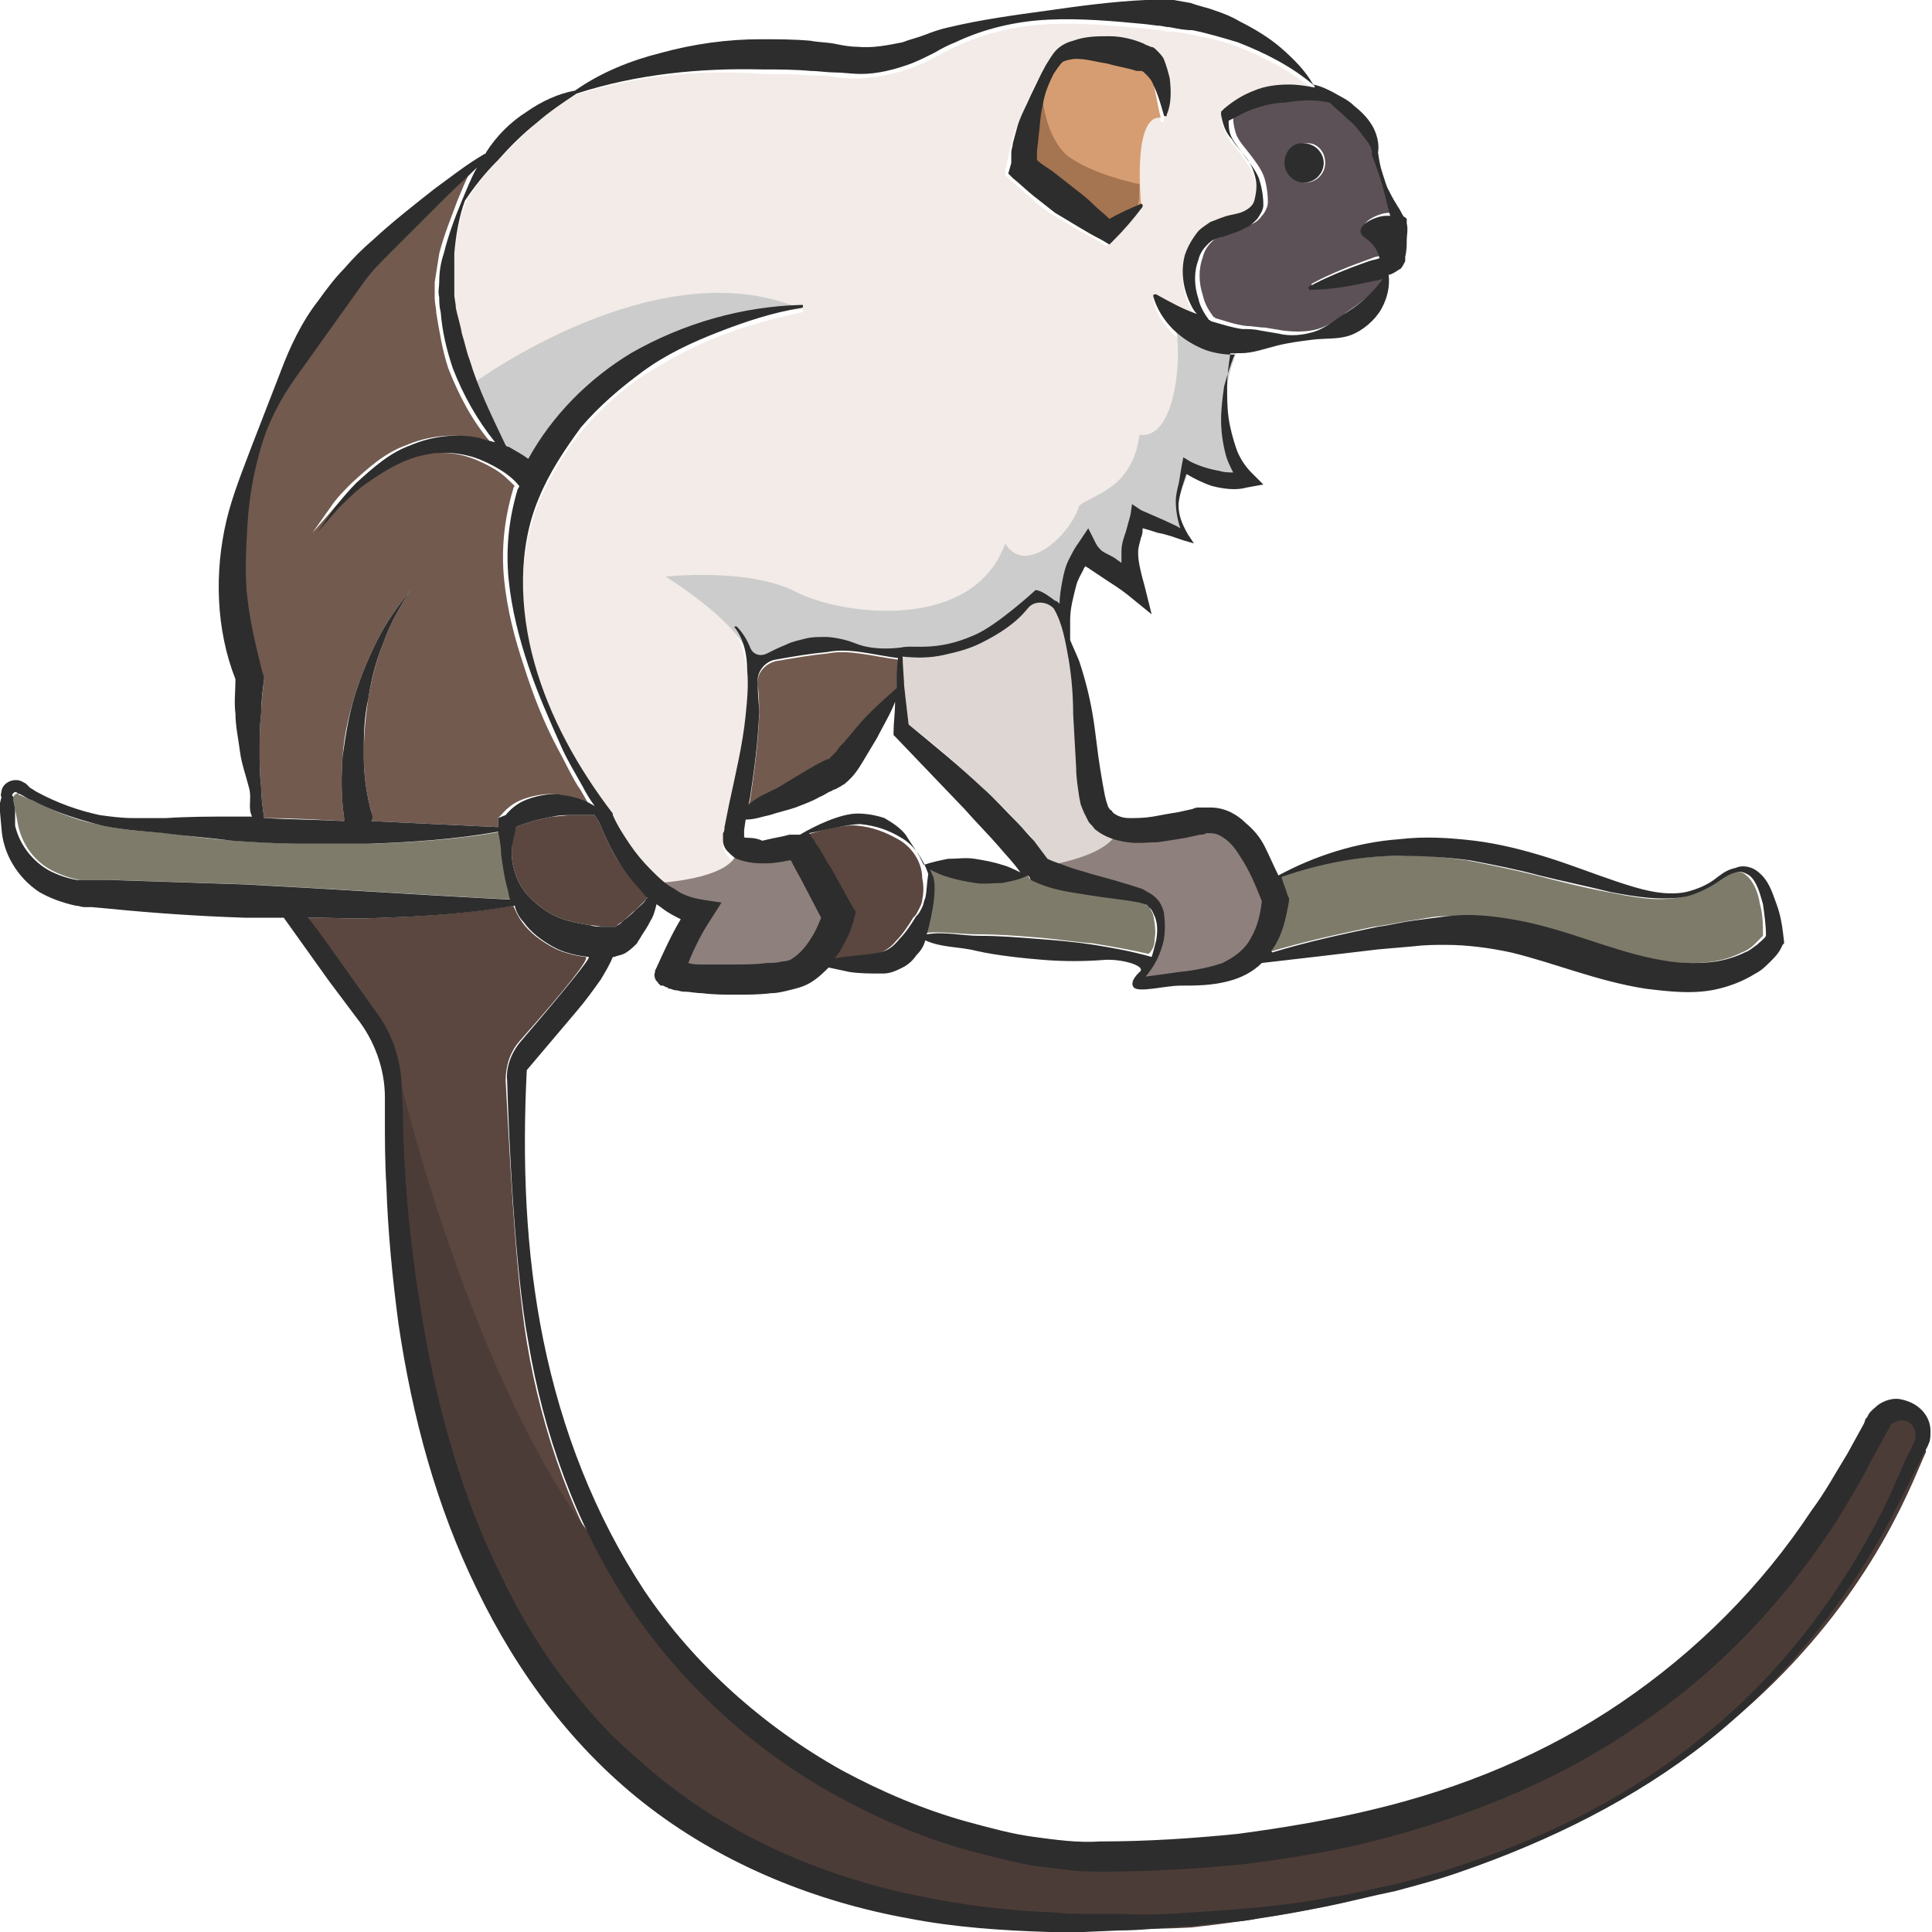 <?xml version="1.0" encoding="utf-8"?>
<!-- Generator: Adobe Illustrator 23.0.0, SVG Export Plug-In . SVG Version: 6.00 Build 0)  -->
<svg version="1.1" id="Layer_1" xmlns="http://www.w3.org/2000/svg" xmlns:xlink="http://www.w3.org/1999/xlink" x="0px" y="0px"
	 viewBox="0 0 128 128" style="enable-background:new 0 0 128 128;" xml:space="preserve">
<style type="text/css">
	.st0{fill:#5B5157;}
	.st1{fill:#F2EBE7;}
	.st2{fill:#7F7B6B;}
	.st3{fill:#725A4F;}
	.st4{fill:#5B4740;}
	.st5{fill:#DDD6D3;}
	.st6{fill:#D69D72;}
	.st7{fill:#2D2D2D;}
	.st8{fill:#A57450;}
	.st9{fill:#CCCCCC;}
	.st10{fill:#4C3C37;}
	.st11{fill:#8E807C;}
</style>
<g>
	<path class="st0" d="M85.4,6.6c-0.7,0-1.3,0.2-2,0.4c-0.6,0.2-1.1,0.5-1.7,0.8c0,0.4,0.1,0.8,0.2,1.1c0.2,0.5,0.6,0.9,0.9,1.3
		c0.3,0.4,0.7,0.9,0.9,1.4c0.2,0.5,0.3,1.2,0.3,1.8l0,0c0,0.3-0.2,0.7-0.4,0.9c-0.2,0.3-0.5,0.5-0.8,0.6c-0.5,0.3-1.1,0.4-1.5,0.6
		c-0.2,0.1-0.4,0.2-0.6,0.2c-0.1,0.1-0.3,0.2-0.4,0.3c-0.3,0.3-0.5,0.6-0.6,1c-0.3,0.8-0.3,1.7,0,2.6c0.1,0.5,0.4,1,0.7,1.4
		c0.1,0,0.1,0.1,0.2,0.1c0.7,0.2,1.2,0.4,2,0.5c0.4,0,0.8,0.1,1.2,0.1l1.2,0.2c0.8,0.1,1.6,0.1,2.3-0.1c0.7-0.2,1.4-0.7,1.9-1.1
		c1-0.7,1.9-1.3,2.7-2.4c-0.2,0-0.3,0.1-0.5,0.1C89.9,18.8,88.4,19,87,19c0,0-0.1,0-0.1-0.1c0,0,0,0,0-0.1c1.3-0.7,2.6-1.2,4-1.7
		c0.2-0.1,0.4-0.1,0.7-0.2c-0.1-0.3-0.1-0.8-0.9-1.3c-1.1-0.7,0.6-1.5,1.3-1.5c0.1,0,0.2,0,0.3,0c0-0.1-0.1-0.3-0.1-0.4l-0.3-1.2
		c-0.2-0.8-0.5-1.6-0.8-2.4l0-0.1c-0.1-0.4-0.4-0.8-0.6-1.2c-0.3-0.4-0.6-0.7-1-1.1c-0.4-0.4-0.8-0.7-1.2-1.1
		C87.2,6.6,86.3,6.6,85.4,6.6z M87.8,10.8c0,0.7-0.6,1.3-1.3,1.3c-0.7,0-1.3-0.6-1.3-1.3c0-0.7,0.6-1.3,1.3-1.3
		C87.2,9.4,87.8,10,87.8,10.8z"/>
	<path class="st1" d="M30.1,17.1c0,0.6,0,1.2,0,1.8c0,0.3,0,0.6,0,0.9c0,0.3,0.1,0.6,0.1,0.9c0.1,0.6,0.2,1.2,0.4,1.7
		c0.1,0.6,0.3,1.2,0.5,1.7c0.6,1.9,1.5,3.8,2.4,5.7c0.1,0,0.1,0,0.2,0.1c0.4,0.2,0.9,0.5,1.3,0.8c1.5-2.9,4-5.4,6.8-7
		c3.4-2,7.4-3.1,11.3-3.2c0.1,0,0.1,0,0.1,0.1c0,0,0,0.1-0.1,0.1l0,0c-1.9,0.4-3.7,0.9-5.5,1.6c-1.8,0.7-3.4,1.6-5,2.6
		c-1.5,1-2.9,2.3-4.1,3.7c-1.1,1.4-2.1,3-2.8,4.7c-1.4,3.4-1.3,7.3-0.3,10.9c1,3.6,2.9,7.1,5.2,10l0,0l0,0.1
		c0.3,0.6,0.7,1.3,1.1,1.9c0.4,0.6,0.9,1.2,1.4,1.7c0.5,0.5,1.1,0.9,1.6,1.3c0.6,0.3,1.2,0.6,1.8,0.7l1.3,0.2l-0.7,1.1
		c-0.6,0.9-1,1.9-1.5,2.9c0.3,0,0.6,0,0.9,0.1c0.7,0,1.5,0.1,2.2,0c0.7,0,1.4,0,2.1-0.1c0.3,0,0.7-0.1,1-0.1
		c0.3-0.1,0.6-0.1,0.7-0.2c0.8-0.5,1.5-1.6,1.9-2.7l-1.2-2.3c-0.2-0.4-0.5-0.9-0.7-1.3l-0.1-0.2l-0.1,0c-0.5,0.1-1.1,0.2-1.6,0.2
		c-0.6,0-1.2,0.1-1.9-0.3c-0.2-0.1-0.4-0.2-0.6-0.5c-0.2-0.2-0.3-0.5-0.3-0.7c0-0.1,0-0.2,0-0.3l0-0.2c0-0.1,0-0.3,0.1-0.4
		c0.1-0.5,0.2-1,0.3-1.5c0.5-2,0.9-3.9,1.1-5.9c0.1-1,0.2-2,0.1-3c-0.1-1-0.3-2-0.8-2.8c0,0,0-0.1,0-0.1c0,0,0.1,0,0.1,0
		c0.4,0.4,0.7,0.9,0.9,1.4c0.2,0.4,0.7,0.6,1.1,0.4c0.4-0.3,0.9-0.5,1.3-0.6c0.4-0.2,0.8-0.3,1.3-0.4c0.4-0.1,0.9-0.1,1.3-0.1
		c0.5,0,0.9,0.1,1.3,0.2c0.4,0.1,0.9,0.3,1.2,0.4c0.8,0.2,1.7,0.2,2.5,0.1c0.8-0.1,2.3,0.3,4.8-0.8c1.4-0.6,4.1-3,4.1-3
		c0,0,0,0,0.1,0c0.5,0.1,0.9,0.4,1.2,0.7c0.1,0.1,0.2,0.2,0.3,0.2c0-0.5,0.1-1.1,0.2-1.6c0.1-0.4,0.2-0.8,0.4-1.3
		c0.2-0.4,0.4-0.8,0.7-1.2l0.6-0.9l0.5,1.1c0.1,0.2,0.2,0.3,0.4,0.5c0.2,0.2,0.6,0.3,0.9,0.5c0.1,0.1,0.3,0.2,0.4,0.3
		c0-0.3-0.1-0.5,0-0.8c0-0.5,0.2-0.9,0.3-1.3c0.1-0.3,0.2-0.7,0.3-1.1l0.1-0.7l0.6,0.3l1.6,0.7c0.3,0.2,0.7,0.3,1,0.5
		c-0.2-0.6-0.3-1.2-0.3-1.8c0-0.4,0.1-0.8,0.2-1.2l0.2-1.2l0.1-0.5l0.5,0.3c0.6,0.3,1.2,0.5,1.9,0.6c0.3,0,0.6,0.1,0.9,0.1
		c-0.2-0.4-0.4-0.8-0.5-1.2c-0.2-0.7-0.3-1.5-0.3-2.3c0-0.8,0.1-1.5,0.2-2.2c0.2-0.7,0.4-1.4,0.7-2.1c0,0,0,0,0,0
		c-0.6,0-1.3-0.1-1.9-0.3c-0.8-0.3-1.6-0.8-2.2-1.4c-0.6-0.6-1.1-1.3-1.3-2.2c0-0.1,0-0.1,0.1-0.1c0,0,0.1,0,0.1,0l0,0
		c1,0.5,1.8,0.9,2.7,1.3c-0.1-0.2-0.3-0.4-0.4-0.6c-0.5-1-0.7-2.2-0.4-3.3c0.2-0.6,0.4-1.1,0.9-1.6c0.2-0.2,0.5-0.4,0.8-0.6
		c0.3-0.1,0.6-0.2,0.8-0.3c0.5-0.1,1-0.2,1.4-0.4c0.4-0.2,0.6-0.3,0.7-0.7l0,0c0.1-0.5,0.2-0.9,0.1-1.4c-0.1-0.5-0.3-1-0.6-1.4
		c-0.3-0.4-0.6-0.9-1-1.3c-0.3-0.5-0.6-1-0.7-1.6l0-0.2l0.2-0.2c0.6-0.5,1.2-1,2-1.2c0.7-0.3,1.5-0.4,2.3-0.4c0.6,0,1.1,0.1,1.7,0.2
		c0,0,0,0,0,0c0,0,0,0,0-0.1c-1.6-1.3-3.3-2.2-5.1-2.9c-1-0.4-2-0.6-3-0.8c-0.5-0.1-1-0.2-1.5-0.2c-0.3,0-0.5-0.1-0.8-0.1l-0.8-0.1
		c-2.1-0.2-4.3-0.4-6.4-0.3c-2.1,0.1-4.3,0.6-6.2,1.5c-0.5,0.2-0.9,0.5-1.4,0.7c-0.5,0.3-1,0.5-1.5,0.7c-1.1,0.4-2.2,0.6-3.4,0.7
		c-0.6,0-1.2,0-1.7-0.1c-0.5-0.1-1.1-0.1-1.6-0.1c-1.1-0.1-2.1-0.1-3.2-0.1C46.3,4.6,42.2,5,38.1,6.3c-0.9,0.6-1.8,1.2-2.6,1.9
		c-0.9,0.8-1.7,1.6-2.6,2.5c-0.8,0.9-1.6,1.8-2.1,2.9C30.4,14.6,30.2,15.9,30.1,17.1z M66.8,10.5c0-0.2,0.1-0.4,0.1-0.6
		c0.1-0.4,0.2-0.8,0.3-1.1c0.3-0.7,0.6-1.4,0.9-2.1c0.3-0.7,0.6-1.4,1-2c0.2-0.3,0.4-0.7,0.7-1c0.4-0.3,0.7-0.5,1.1-0.6
		c0.8-0.3,1.6-0.4,2.4-0.3c0.8,0,1.6,0.3,2.3,0.5c0.1,0,0.2,0.1,0.4,0.2c0.1,0.1,0.2,0.2,0.4,0.2c0.2,0.2,0.4,0.4,0.5,0.6
		c0.3,0.4,0.4,0.9,0.4,1.3c0.1,0.8,0,1.6-0.2,2.4c0,0.1-0.1,0.1-0.1,0.1c0,0-0.1,0-0.1-0.1l0,0c-0.2-0.7-0.4-1.4-0.7-2
		C76,5.4,75.9,5.2,75.7,5c-0.1-0.1-0.2-0.2-0.3-0.2c0,0-0.1,0-0.1,0l-0.2,0c-0.7-0.2-1.4-0.3-2-0.5c-0.7-0.2-1.4-0.3-2-0.3
		c-0.3,0-0.7,0.1-0.9,0.2c-0.2,0.2-0.5,0.5-0.6,0.8c-0.3,0.6-0.6,1.3-0.7,2c-0.1,0.7-0.2,1.4-0.3,2.2c0,0.4-0.1,0.7-0.1,1
		c0,0.2,0,0.3,0,0.5c0.4,0.3,0.7,0.5,1.1,0.8c0.5,0.3,0.9,0.7,1.4,1.1c0.5,0.4,0.9,0.7,1.3,1.1c0.3,0.3,0.7,0.6,1,0.9
		c0.7-0.4,1.4-0.7,2.1-1c0.1,0,0.1,0,0.1,0.1c0,0,0,0.1,0,0.1c-0.6,0.8-1.2,1.5-1.9,2.2l-0.3,0.3l-0.5-0.3c-0.5-0.3-1.1-0.6-1.6-0.9
		c-0.5-0.3-1-0.6-1.5-0.9c-0.5-0.3-1-0.7-1.4-1.1c-0.5-0.4-0.9-0.8-1.4-1.2l-0.3-0.3l0-0.3C66.7,10.9,66.7,10.7,66.8,10.5z"/>
	<path class="st2" d="M0.9,53.1L1,53.6l0.2,1.1c0.3,1.3,1.1,2.4,2.3,3c0.6,0.3,1.2,0.5,1.8,0.6c0.2,0,0.3,0,0.5,0l0.6,0l1.1,0
		c3,0.1,6,0.2,9,0.3c5.8,0.3,11.6,0.7,17.5,1c-0.1-0.3-0.2-0.6-0.2-0.8c-0.2-0.8-0.3-1.5-0.4-2.2c-0.1-0.5-0.2-1-0.2-1.5
		c-2.8,0.5-5.7,0.7-8.6,0.8c-1.5,0-3,0-4.5,0c-1.5,0-3-0.1-4.5-0.2c-1.5-0.1-3-0.3-4.5-0.5L8.7,55c-0.8-0.1-1.5-0.2-2.3-0.4
		c-1.5-0.3-2.9-0.9-4.3-1.6C2,53,1.8,52.9,1.6,52.8l-0.2-0.1c-0.1,0-0.2-0.1-0.2-0.1c-0.1-0.1-0.3,0.1-0.3,0.2c0,0,0,0,0,0.1
		L0.9,53.1z"/>
	<path class="st3" d="M17.5,44.8l0,0.2c-0.1,0.8-0.2,1.6-0.2,2.3c-0.1,0.8-0.1,1.6-0.1,2.4c0,0.8,0,1.6,0.1,2.4
		c0,0.7,0.1,1.4,0.2,2.1c1.8,0,3.5,0.1,5.3,0.2c0,0,0,0,0-0.1c0,0,0-0.1,0-0.1c-0.2-1.5-0.2-2.8-0.1-4.1c0.1-1.4,0.4-2.7,0.8-4
		c0.4-1.3,0.9-2.5,1.5-3.7c0.6-1.2,1.4-2.3,2.2-3.3c-0.7,1.1-1.4,2.3-1.8,3.5c-0.5,1.2-0.8,2.5-1,3.7c-0.2,1.3-0.3,2.5-0.3,3.8
		c0,1.3,0.2,2.6,0.5,3.7l0,0c0.1,0.2,0,0.4,0,0.6l8.4,0.4c0-0.2,0-0.3,0-0.5l0-0.1l0.2-0.2c0.5-0.6,1-0.9,1.6-1.1
		c0.6-0.2,1.2-0.3,1.8-0.3c0.6,0,1.2,0.2,1.7,0.4c0.3,0.1,0.5,0.2,0.8,0.4c-0.3-0.4-0.5-0.9-0.8-1.3c-0.5-0.8-0.9-1.7-1.4-2.6
		c-0.9-1.7-1.6-3.5-2.2-5.4c-0.6-1.8-1.1-3.7-1.3-5.7c-0.1-1-0.1-2,0-3c0.1-1,0.3-2,0.6-3c0-0.1,0.1-0.2,0.1-0.2
		c-0.4-0.4-0.8-0.8-1.3-1.1c-0.5-0.3-1.1-0.6-1.7-0.8c-1.2-0.4-2.6-0.4-3.9,0c-1.3,0.3-2.5,1.1-3.6,2c-0.5,0.5-1.1,0.9-1.5,1.4
		l-1.4,1.6l1.2-1.7c0.4-0.6,0.9-1.1,1.4-1.6c1.1-1,2.2-2,3.6-2.5c1.4-0.6,3-0.8,4.5-0.5c0.4,0.1,0.8,0.2,1.1,0.3
		c-1.2-1.4-2.1-3.1-2.8-4.9c-0.4-1.2-0.6-2.5-0.8-3.7c0-0.3-0.1-0.6-0.1-1c0-0.3,0-0.7,0-1c0.1-0.6,0.2-1.3,0.3-1.9
		c0.3-1.2,0.8-2.4,1.2-3.5c0.3-0.7,0.6-1.5,1-2.2c-0.7,0.7-1.4,1.3-2.1,2c-1.3,1.2-2.5,2.4-3.7,3.7c-0.6,0.6-1.2,1.2-1.7,1.9
		c-0.5,0.7-1,1.4-1.5,2.1c-0.9,1.4-2,2.8-3,4.2c-1,1.4-1.8,3-2.3,4.6c-0.5,1.6-0.8,3.4-0.9,5.1c-0.1,1.7-0.2,3.4,0,5
		c0.2,1.6,0.6,3.3,1.1,4.8L17.5,44.8z"/>
	<path class="st2" d="M76.5,62.2c0.1-0.5,0-1.1-0.1-1.6c-0.1-0.2-0.2-0.5-0.4-0.6c-0.1-0.1-0.3-0.2-0.6-0.3
		c-1.1-0.2-2.3-0.3-3.4-0.5c-1.2-0.2-2.3-0.3-3.6-0.9l-0.2-0.1L68.1,58c0,0-0.1-0.1-0.1-0.1c-0.6,0.3-1.1,0.4-1.7,0.5
		c-0.6,0.1-1.2,0.1-1.8,0c-0.6-0.1-1.2-0.2-1.8-0.4c-0.4-0.1-0.8-0.3-1.2-0.5c0.1,0.1,0.1,0.2,0.2,0.4c0.4,1-0.2,3.6-0.4,3.9
		c1.2-0.1,2.3,0.1,3.5,0.1c1.3,0,2.6,0.1,3.8,0.2c1.3,0.1,2.5,0.3,3.8,0.4c1.2,0.2,2.4,0.4,3.7,0.7C76.4,62.9,76.5,62.6,76.5,62.2z"
		/>
	<path class="st3" d="M49.6,53.4c0.8-0.7,1.5-0.8,2.4-1.4c0.5-0.3,1-0.6,1.5-0.9c0.2-0.2,0.5-0.3,0.7-0.4l0.4-0.2l0.2-0.1
		c0,0,0,0,0.1,0c0.1-0.1,0.3-0.3,0.5-0.5c0.2-0.2,0.4-0.4,0.5-0.6l1.1-1.3c0.7-0.8,1.6-1.6,2.4-2.3l0-0.1c0-0.3,0.1-1.4,0.1-1.9
		c-1.6-0.2-3.3-0.7-4.7-0.4c-1.1,0.1-2.2,0.3-3.4,0.5c-0.8,0.2-1.3,0.9-1.2,1.6c0.1,0.7,0.1,1.5,0.1,2c-0.1,2.1-0.3,3.5-0.6,5.6
		L49.6,53.4z"/>
	<path class="st4" d="M36.5,62.7c-0.7-0.4-1.4-0.9-1.9-1.6c-0.3-0.4-0.4-0.7-0.6-1.1c-2.9,0.5-5.8,0.7-8.6,0.8c-2,0.1-3,0-5.1,0
		c0.7,0.9,3.1,4.3,4.7,6.5c0.9,1.3,1.4,2.8,1.5,4.4c0,0.8,0.1,1.7,0.1,2.3c0.1,1.5,0.1,3,0.2,4.5c0.2,3,0.6,6,1.1,9
		c1,5.9,2.7,11.8,5.3,17.1c1.3,2.7,2.9,5.2,4.8,7.6c0.9,1.2,1.9,2.3,3,3.3c1.1,1,2.2,2,3.4,2.9c4.7,3.6,10.4,6,16.3,7.2
		c3,0.6,6,1,9,1.1c0.8,0,1.5,0.1,2.3,0.1l2.3,0c1.5,0,3.1-0.1,4.6-0.1c3-0.2,6.1-0.5,9.1-1c1.5-0.2,3-0.6,4.5-0.9
		c1.5-0.4,3-0.8,4.4-1.3c5.8-1.9,11.3-4.7,16-8.6c4.7-3.8,8.5-8.7,11.3-14c0.7-1.3,1.3-2.7,1.9-4.1l0.5-1c0.2-0.4,0.2-0.6,0.2-0.8
		c0-0.5-0.4-0.9-0.9-0.9c-0.2,0-0.5,0-0.6,0.2c-0.1,0.1-0.2,0.1-0.2,0.2l0,0.1l-0.1,0.1l-0.1,0.2l-1.1,2c-0.7,1.4-1.5,2.7-2.3,4
		c-3.3,5.2-7.7,9.8-12.9,13.3c-5.1,3.5-11,6-17,7.6c-3,0.8-6.1,1.3-9.2,1.7c-3.1,0.4-6.2,0.5-9.3,0.5c-0.8,0-1.6,0-2.4-0.1
		c-0.8-0.1-1.6-0.2-2.4-0.3c-1.6-0.3-3.1-0.6-4.6-1.1c-3-0.9-5.9-2.1-8.7-3.7c-5.5-3.1-10.2-7.5-13.6-12.7
		c-3.4-5.2-5.5-11.2-6.5-17.2c-0.8-4.8-1.2-13.8-1.4-17.3c0-1,0.3-1.9,0.9-2.6c3.1-3.5,4.7-5.5,4.4-5.6C38,63.3,37.2,63.1,36.5,62.7
		z"/>
	<path class="st2" d="M93.4,61c0.8-0.1,1.5-0.3,2.3-0.3c1.6-0.1,3.3,0,4.8,0.3c3.1,0.6,6,1.9,8.8,2.5c1.4,0.3,2.9,0.4,4.2,0.2
		c0.7-0.1,1.3-0.3,1.9-0.6c0.3-0.1,0.6-0.3,0.8-0.5c0.2-0.2,0.4-0.4,0.6-0.6c0-0.7,0-1.4-0.2-2.1c-0.1-0.7-0.4-1.5-0.9-1.9
		c-0.2-0.2-0.5-0.3-0.9-0.2c-0.3,0.1-0.7,0.2-1,0.5c-0.6,0.5-1.4,0.9-2.3,1.1c-1.7,0.4-3.4,0-5-0.3c-1.6-0.3-3.2-0.7-4.7-1.1
		c-1.6-0.4-3.1-0.7-4.6-1c-1.5-0.2-3.1-0.4-4.6-0.3c-2.7,0-5.3,0.5-7.9,1.4c0.2,0.4,0.3,0.8,0.4,1.2l0.1,0.2l0,0.2
		c-0.2,1.1-0.5,2.2-1.1,3.2c0,0.1-0.1,0.1-0.1,0.2c2.3-0.7,4.6-1.2,7-1.7C91.9,61.3,92.7,61.1,93.4,61z"/>
	<path class="st4" d="M40.7,56.6c-0.4-0.7-0.7-1.4-1-2.1c-0.1-0.2-0.2-0.3-0.3-0.5c-0.2,0-0.4,0-0.6,0c-0.3,0-0.5,0-0.8,0
		c-0.5,0-1,0.1-1.4,0.1c-0.5,0.1-0.9,0.2-1.3,0.3c-0.2,0.1-0.4,0.1-0.6,0.2c-0.2,0.1-0.4,0.1-0.5,0.2c-0.2,0.5-0.3,1.1-0.3,1.7
		c0,0.7,0.2,1.4,0.5,2c0.3,0.6,0.8,1.1,1.3,1.5c0.5,0.4,1,0.7,1.6,0.9c0.6,0.2,1.2,0.3,1.8,0.4c0.3,0,0.6,0.1,0.9,0.1
		c0.2,0,0.3,0,0.4,0c0.1,0,0.3,0,0.3,0c0.1,0,0.1,0,0.2-0.1c0.1-0.1,0.3-0.2,0.4-0.3c0.3-0.2,0.5-0.5,0.8-0.7
		c0.2-0.2,0.5-0.5,0.7-0.7c0-0.1,0.1-0.1,0.1-0.2c-0.3-0.3-0.6-0.6-0.8-0.9C41.6,57.9,41.1,57.3,40.7,56.6z"/>
	<path class="st4" d="M59.5,55.6c-0.9-0.5-1.7-0.8-2.7-0.9c-0.8-0.1-2.3,0.3-3.4,0.6c0,0,0,0,0.1,0.1c0.1,0.1,0.1,0.1,0.1,0.2
		l0.1,0.1l0.1,0.2l0.2,0.3c0.3,0.4,0.6,0.9,0.8,1.3c0.5,0.9,1,1.8,1.5,2.7l0.2,0.3l-0.1,0.4c-0.3,0.8-0.6,1.6-1,2.3
		c-0.1,0.1-0.2,0.3-0.3,0.4c1-0.1,2.1-0.2,3-0.4c0.4-0.1,0.9-0.4,1.3-0.9c0.4-0.4,0.8-1,1.1-1.5l0.1-0.1l0,0
		c0.1-0.1,0.2-0.3,0.3-0.5c0.1-0.2,0.2-0.4,0.2-0.6c0.1-0.4,0.1-1,0-1.4C61.1,57.1,60.4,56.1,59.5,55.6z"/>
	<path class="st5" d="M69.8,40.3C69.8,40.3,69.8,40.3,69.8,40.3c-0.5-0.5-1.2-0.5-1.7,0c-0.8,1-1.9,1.7-3.1,2.3
		c-0.8,0.4-1.7,0.6-2.5,0.8c-0.9,0.2-1.8,0.2-2.7,0.1c0,0,0,0,0,0c0,0.5,0,1.7,0.1,1.9l0.1,0.9l0.2,1.7c1.7,1.3,3.3,2.7,4.9,4.2
		c0.8,0.7,1.6,1.5,2.3,2.3c0.4,0.4,0.8,0.8,1.1,1.2c0.3,0.4,0.6,0.8,0.9,1.2c0.4,0.2,0.8,0.4,1.3,0.5c0.5,0.2,1.1,0.3,1.6,0.5
		c1.1,0.3,2.3,0.6,3.4,1c0.3,0.1,0.6,0.3,0.9,0.6c0.3,0.3,0.4,0.6,0.5,0.9c0.2,0.6,0.1,1.3,0,1.9C77,63.2,76.6,64,76,64.7
		c0.7-0.1,1.5-0.2,2.2-0.3c1-0.1,2-0.3,2.9-0.6c0.9-0.3,1.5-0.9,1.9-1.7c0.4-0.7,0.6-1.6,0.7-2.4c-0.4-1-0.9-2-1.4-2.9
		c-0.3-0.5-0.6-0.9-1-1.2c-0.4-0.3-0.7-0.5-1-0.4c0,0-0.1,0-0.1,0l-0.2,0c-0.1,0-0.3,0-0.4,0.1l-0.9,0.2c-0.6,0.1-1.2,0.2-1.9,0.3
		c-0.7,0.1-1.3,0.1-2,0c-0.7-0.1-1.5-0.3-2.2-0.9c-0.2-0.2-0.3-0.3-0.4-0.5c-0.1-0.2-0.2-0.4-0.3-0.6l-0.2-0.5l-0.1-0.5
		c-0.1-0.7-0.2-1.3-0.2-1.9l-0.2-3.6c-0.1-1.2-0.2-2.4-0.4-3.5C70.6,42.6,70.4,41.4,69.8,40.3z"/>
	<path class="st6" d="M75.6,13.5c0,0-0.6-5.9,1.3-5.7c-0.5-2-0.4-3.6-2-4.1s-4-0.5-4.8,0c-0.7,0.5-2.8,5.3-2.5,7
		c1.1,1.1,4.9,5,5.6,4.6C73.9,15,75.6,13.5,75.6,13.5z"/>
	<path class="st7" d="M85.1,10.8c0,0.7,0.6,1.3,1.3,1.3c0.7,0,1.3-0.6,1.3-1.3c0-0.7-0.6-1.3-1.3-1.3C85.7,9.4,85.1,10,85.1,10.8z"
		/>
	<path class="st8" d="M69.1,5.6c-0.2,0.1,0,3.3,1.6,4.7c1.7,1.3,4.8,1.9,4.8,1.9s0,1.5-0.2,1.6c-0.2,0.1-1.7,1.3-1.9,1.4
		c-0.2,0-5.9-4.6-5.9-4.6L69.1,5.6z"/>
	<path class="st7" d="M66.8,11.5l0.3,0.3c0.5,0.4,0.9,0.8,1.4,1.2c0.5,0.4,0.9,0.7,1.4,1.1c0.5,0.3,1,0.6,1.5,0.9
		c0.5,0.3,1,0.6,1.6,0.9l0.5,0.3l0.3-0.3c0.7-0.7,1.3-1.4,1.9-2.2c0,0,0-0.1,0-0.1c0-0.1-0.1-0.1-0.1-0.1c-0.7,0.3-1.4,0.6-2.1,1
		c-0.3-0.3-0.7-0.6-1-0.9c-0.4-0.4-0.9-0.8-1.3-1.1c-0.5-0.4-0.9-0.7-1.4-1.1c-0.4-0.3-0.8-0.5-1.1-0.8c0-0.2,0-0.3,0-0.5
		c0-0.3,0.1-0.7,0.1-1c0.1-0.7,0.1-1.4,0.3-2.2c0.1-0.7,0.4-1.4,0.7-2c0.2-0.3,0.4-0.6,0.6-0.8c0.2-0.1,0.6-0.2,0.9-0.2
		c0.7,0,1.3,0.2,2,0.3c0.7,0.2,1.4,0.3,2,0.5l0.2,0c0,0,0.1,0,0.1,0c0.1,0,0.2,0.1,0.3,0.2c0.2,0.2,0.4,0.4,0.5,0.7
		c0.3,0.6,0.5,1.3,0.7,2l0,0c0,0,0,0.1,0.1,0.1c0.1,0,0.1,0,0.1-0.1c0.3-0.7,0.3-1.5,0.2-2.4c-0.1-0.4-0.2-0.8-0.4-1.3
		c-0.1-0.2-0.3-0.4-0.5-0.6c-0.1-0.1-0.2-0.2-0.4-0.2c-0.1-0.1-0.3-0.1-0.4-0.2c-0.7-0.3-1.5-0.5-2.3-0.5c-0.8,0-1.6,0-2.4,0.3
		c-0.4,0.1-0.8,0.3-1.1,0.6c-0.3,0.3-0.5,0.7-0.7,1c-0.4,0.7-0.7,1.4-1,2c-0.3,0.7-0.7,1.4-0.9,2.1c-0.1,0.4-0.2,0.7-0.3,1.1
		c0,0.2-0.1,0.4-0.1,0.6c0,0.2,0,0.4,0,0.7L66.8,11.5z"/>
	<path class="st9" d="M31.5,25.3c0,0,12-8.8,21.4-4.9c-3.8,0.7-11.7,1.3-17.1,10.1c-1.1,0.7-2.6-0.1-2.6-0.2
		C33.2,30.2,31.5,25.3,31.5,25.3z"/>
	<path class="st9" d="M54.9,42.6c-0.9-0.1-2.8,0-5.3,1.2c0-2.2-5.5-5.6-5.5-5.6s5.5-0.6,8.6,1c3.1,1.6,11.8,2.7,13.9-3.2
		c1.3,2.2,4.3-0.5,4.9-2.5c1-0.8,3.5-1.1,4-4.7c2.7,0.4,2.9-6.7,2.2-7.5c4.1,0.4,4.5,1.5,4.5,1.5s-2.3,3.7,0.2,8.2
		c-1.5,0.8-3,0.4-3.6-0.2c-0.4,2.2-1.2,1.5-0.4,4.4c-1.9-1-3-0.9-3-0.9s0.1,4.1-0.1,4.2s-3.4-2.2-3.4-2.2s-1.7,4-1.2,5.2
		c-0.6-1.4-1.5-2.2-1.7-2.1c-0.2,0.1-3.8,3.5-6.8,3.7C59.2,43.3,54.9,42.6,54.9,42.6z"/>
	<path class="st10" d="M26.2,69.7c-0.3,0.4,6,25.8,15.3,34.7c4.3,6,12.5,19.4,40.2,17.8c11.8-1.6,24.4-5.5,31.2-12
		c6.7-6.6,11.5-16,11.5-16s2.9-2.6,3.2,2c-1.5,3.1-9.2,27.2-48.7,31.5c-10.7,0.6-29.9-1.5-40.8-13.6c-3.3-4.6-9.4-14.2-10.8-26.5
		C25.8,79.6,26.2,69.7,26.2,69.7z"/>
	<path class="st11" d="M69,57.4c0,0,4.8-0.6,5.1-2.6c2.1-0.2,6.8-1.3,8.6,1.1c1.8,2.5,2.4,5.7,0.5,7c-1.9,1.3-7.5,2-7.5,2
		s1.9-2.5,1.1-4.3s-3.6-1.7-5.4-2C69.6,58.2,69,57.4,69,57.4z"/>
	<path class="st11" d="M43.6,58.5c0,0,5.8-0.3,5.2-2.6c1.6,0.4,4.1,0.1,4.1,0.3s2.6,4.1,2.5,4.9c-0.2,0.9-2.1,3.7-5.1,3.7
		c-3-0.1-5.5-0.9-5.5-0.9s1.6-3.2,1.4-3.2C46.1,60.6,43.6,58.5,43.6,58.5z"/>
	<path class="st7" d="M0,53.2l0,0.6l0.1,1.1c0.1,1.6,1,3.2,2.5,4.2C3.3,59.5,4.1,59.8,5,60c0.2,0,0.4,0.1,0.6,0.1l0.5,0l1.1,0.1
		c3,0.3,6,0.5,9,0.6c0.9,0,1.7,0,2.6,0c1,1.4,2,2.8,3,4.2c0.6,0.8,1.2,1.6,1.8,2.4c0,0,0,0,0,0c1.2,1.5,1.9,3.4,1.9,5.3
		c0,0.4,0,0.8,0,1.3c0,1.5,0,3,0.1,4.6c0.1,3,0.4,6.1,0.8,9.1c0.9,6.1,2.5,12.1,5.2,17.6c2.7,5.6,6.5,10.7,11.5,14.5
		c5,3.8,11,6.2,17.1,7.3c3.1,0.6,6.2,0.8,9.3,0.9c0.8,0,1.6,0,2.3,0l2.3-0.1c1.5,0,3.1-0.2,4.6-0.3c0.8,0,1.5-0.2,2.3-0.2
		c0.8-0.1,1.5-0.1,2.3-0.3c1.5-0.2,3.1-0.5,4.6-0.8c1.5-0.3,3-0.7,4.5-1c1.5-0.4,3-0.8,4.4-1.3c5.8-2,11.5-4.8,16.3-8.6
		c2.4-1.9,4.6-4.1,6.6-6.5c2-2.4,3.7-4.9,5.2-7.6c0.7-1.3,1.4-2.7,2.1-4.1l0.5-1c0.1-0.2,0.2-0.3,0.3-0.6c0.1-0.2,0.1-0.5,0.1-0.8
		c0-0.5-0.2-1-0.6-1.4c-0.4-0.4-0.9-0.6-1.4-0.7c-0.5-0.1-1.1,0.1-1.5,0.4c-0.2,0.2-0.4,0.3-0.6,0.6l-0.1,0.2l-0.1,0.1l-0.1,0.3
		l-1.1,2c-0.8,1.3-1.5,2.6-2.4,3.8c-3.3,5-7.6,9.3-12.6,12.7c-5,3.4-10.6,5.7-16.5,7.1c-2.9,0.7-5.9,1.2-8.9,1.6
		c-3,0.3-6,0.5-9.1,0.5c-1.5,0.1-2.9-0.1-4.4-0.3c-1.5-0.2-2.9-0.6-4.4-1c-2.9-0.8-5.7-2-8.3-3.4c-5.2-2.9-9.8-7-13.1-11.9
		c-3.3-5-5.5-10.7-6.7-16.6c-1.2-5.9-1.4-11.9-1.1-17.9c1.1-1.3,2.2-2.6,3.3-3.9c0.6-0.7,1.1-1.4,1.6-2.1c0.3-0.5,0.6-1,0.8-1.5
		c0,0,0,0,0.1,0c0.2-0.1,0.5-0.1,0.8-0.3c0.3-0.2,0.5-0.4,0.7-0.6c0.1-0.2,0.2-0.3,0.3-0.5c0.2-0.3,0.4-0.6,0.6-1
		c0.2-0.3,0.3-0.7,0.4-1.1c0,0,0,0,0,0c0.1,0.1,0.3,0.2,0.4,0.3c0.4,0.3,0.8,0.5,1.2,0.7c-0.6,1-1.1,2.1-1.6,3.2l-0.1,0.2l0,0.1
		c-0.1,0.2,0,0.5,0.1,0.6c0.1,0.1,0.1,0.1,0.1,0.1c0,0,0,0.1,0.1,0.1c0,0.1,0.1,0.1,0.2,0.1c0.1,0,0.2,0.1,0.2,0.1
		c0.1,0,0.1,0,0.2,0.1c0.2,0,0.3,0.1,0.4,0.1c0.2,0,0.4,0.1,0.6,0.1c0.4,0,0.8,0.1,1.2,0.1c0.8,0.1,1.5,0.1,2.3,0.1
		c0.8,0,1.5,0,2.3-0.1c0.4,0,0.8-0.1,1.2-0.2c0.4-0.1,0.9-0.2,1.4-0.5c0.5-0.3,0.9-0.7,1.2-1c0.5,0.1,0.9,0.2,1.4,0.3
		c0.7,0.1,1.4,0.1,2.2,0.1c0.5,0,0.9-0.2,1.3-0.4c0.4-0.2,0.7-0.5,0.9-0.8c0.3-0.3,0.5-0.6,0.6-1c1.1,0.5,2.2,0.4,3.4,0.7
		c1.3,0.3,3.2,0.5,4.5,0.6c1.3,0.1,2.6,0.1,3.9,0c1.2-0.1,2.9,0.4,2.4,0.8c0,0-0.7,0.6-0.4,1c0.3,0.4,2.1-0.1,3.1-0.1
		c1,0,2.1,0,3.2-0.3c0.8-0.2,1.6-0.6,2.2-1.2c2.6-0.3,5.2-0.6,7.7-0.9l2.3-0.2c0.8-0.1,1.5-0.1,2.2-0.1c1.4,0,2.9,0.2,4.3,0.5
		c2.9,0.7,5.7,1.9,8.9,2.4c1.6,0.2,3.3,0.4,4.9,0c0.8-0.2,1.6-0.5,2.4-1c0.4-0.2,0.7-0.5,1-0.8c0.3-0.3,0.6-0.6,0.8-1.1l0.1-0.1
		l0-0.1c-0.1-0.9-0.2-1.7-0.5-2.5c-0.3-0.8-0.5-1.6-1.3-2.2c-0.4-0.3-1-0.4-1.4-0.2c-0.5,0.1-0.8,0.3-1.2,0.6
		c-0.6,0.5-1.3,0.8-2.1,1c-1.5,0.3-3.1-0.2-4.6-0.7c-1.5-0.5-3-1.1-4.6-1.6c-1.6-0.5-3.2-0.9-4.8-1.1c-1.7-0.2-3.3-0.3-5-0.1
		c-2.8,0.2-5.6,1.1-8,2.4c-0.3-0.6-0.6-1.3-0.9-1.9c-0.3-0.6-0.7-1.1-1.3-1.6c-0.5-0.5-1.3-1-2.3-1c-0.1,0-0.2,0-0.4,0l-0.3,0
		c-0.2,0-0.3,0-0.5,0.1l-0.9,0.2c-0.6,0.1-1.2,0.2-1.7,0.3c-0.6,0.1-1.1,0.1-1.6,0.1c-0.5,0-0.9-0.2-1.1-0.4c0-0.1-0.1-0.1-0.2-0.2
		c0-0.1-0.1-0.1-0.1-0.2l-0.1-0.3l-0.1-0.4c-0.1-0.5-0.2-1.1-0.3-1.7c-0.2-1.2-0.3-2.4-0.5-3.6c-0.2-1.2-0.5-2.4-0.9-3.6
		c-0.2-0.5-0.4-0.9-0.6-1.4l0-1.3c0-0.8,0.2-1.5,0.4-2.3c0.1-0.4,0.3-0.7,0.5-1.1c0-0.1,0.1-0.1,0.1-0.2c0.1,0.1,0.2,0.1,0.3,0.2
		c0.3,0.2,0.6,0.4,0.9,0.6c0.6,0.4,1.1,0.7,1.6,1.1l1.6,1.3l-0.5-2c-0.2-0.7-0.4-1.5-0.4-2.1c0-0.3,0.1-0.6,0.2-1
		c0.1-0.2,0.1-0.4,0.1-0.6c0.4,0.1,0.7,0.2,1,0.3c0.6,0.1,1.1,0.3,1.7,0.5l0.7,0.2l-0.4-0.6c-0.4-0.7-0.7-1.4-0.6-2.2
		c0.1-0.6,0.3-1.2,0.5-1.8c0.5,0.3,1.1,0.6,1.7,0.8c0.8,0.2,1.6,0.3,2.3,0.1l1.1-0.2l-0.8-0.8c-0.4-0.4-0.8-1-1-1.6
		c-0.2-0.6-0.4-1.3-0.5-2c-0.1-0.7-0.1-1.4-0.1-2.1c0-0.7,0.1-1.4,0.2-2.1c0,0,0,0,0-0.1c0.3,0,0.5,0,0.7,0c0.8,0,1.6-0.3,2.4-0.5
		c0.8-0.2,1.6-0.3,2.4-0.4c0.8-0.1,1.7,0,2.5-0.3c0.8-0.3,1.6-1,2-1.7c0.4-0.7,0.6-1.5,0.5-2.3c0.1,0,0.1,0,0.3-0.1
		c0.2-0.1,0.3-0.2,0.5-0.3c0.1-0.1,0.2-0.3,0.3-0.5c0-0.1,0-0.1,0-0.2l0-0.1c0.1-0.4,0.1-0.8,0.1-1.1c0-0.3,0.1-0.7,0-1.1l0-0.3
		l-0.1-0.1c-0.1,0-0.2-0.2-0.3-0.4c-0.1-0.2-0.2-0.3-0.3-0.5c-0.2-0.3-0.4-0.7-0.6-1.1c-0.3-0.7-0.5-1.5-0.6-2.3
		c0.1-0.6-0.1-1.3-0.4-1.8c-0.3-0.5-0.7-0.9-1.2-1.3c-0.4-0.4-0.9-0.6-1.4-0.9c-0.4-0.2-0.8-0.4-1.3-0.5c-0.5-0.9-1.3-1.7-2.1-2.4
		c-0.8-0.7-1.8-1.3-2.8-1.8c-0.5-0.3-1-0.5-1.6-0.7c-0.5-0.2-1.1-0.3-1.6-0.5c-0.6-0.1-1.1-0.2-1.7-0.3C77.3,0,77,0,76.7,0l-0.8,0
		c-2.2,0.1-4.4,0.4-6.5,0.7C67.2,1,65,1.3,62.9,1.8c-0.5,0.1-1.1,0.3-1.6,0.5c-0.5,0.2-1,0.3-1.5,0.5c-1,0.2-2,0.4-3,0.3
		c-0.5,0-1-0.1-1.5-0.2c-0.5-0.1-1.1-0.1-1.6-0.2c-1.1-0.1-2.2-0.1-3.3-0.1c-2.2,0-4.4,0.3-6.6,0.9c-2,0.5-4,1.3-5.7,2.5
		c-1.1,0.2-2.2,0.7-3.2,1.4c-1.1,0.7-2,1.6-2.7,2.7c0,0,0,0.1-0.1,0.1c-1.2,0.7-2.2,1.5-3.3,2.3c-1.4,1.1-2.8,2.2-4.1,3.4
		c-0.7,0.6-1.3,1.2-1.9,1.9c-0.6,0.6-1.2,1.4-1.7,2.1c-1.1,1.4-1.9,3.1-2.5,4.7l-1.9,4.9c-0.6,1.6-1.3,3.3-1.7,5
		c-0.8,3.4-0.7,7.2,0.6,10.5c0,0.8-0.1,1.5,0,2.3c0,0.8,0.2,1.7,0.3,2.5c0.1,0.8,0.4,1.6,0.6,2.4c0.2,0.7-0.1,1.3,0.2,1.9
		c-0.6,0-0.6,0-1.2,0c-1.5,0-3,0-4.5,0.1l-2.2,0c-0.7,0-1.5-0.1-2.2-0.2c-1.4-0.3-2.8-0.8-4.1-1.5c-0.2-0.1-0.3-0.2-0.5-0.3L1.8,52
		c-0.1-0.1-0.1-0.1-0.3-0.2c-0.5-0.3-1.3,0-1.4,0.6c0,0.1-0.1,0.3,0,0.4L0,53.2z M84.3,62.9c0.7-1,0.9-2.1,1.1-3.2l0-0.2l-0.1-0.2
		c-0.1-0.4-0.3-0.8-0.4-1.2c2.6-0.9,5.2-1.4,7.9-1.4c1.6,0,3.1,0.1,4.6,0.3c1.6,0.3,3.1,0.6,4.6,1c1.6,0.4,3.1,0.7,4.7,1.1
		c1.6,0.3,3.3,0.6,5,0.3c0.8-0.2,1.6-0.6,2.3-1.1c0.3-0.2,0.6-0.4,1-0.5c0.3-0.1,0.6,0,0.9,0.2c0.5,0.4,0.7,1.2,0.9,1.9
		c0.1,0.7,0.2,1.4,0.2,2.1c-0.1,0.2-0.4,0.4-0.6,0.6c-0.3,0.2-0.5,0.4-0.8,0.5c-0.6,0.3-1.3,0.5-1.9,0.6c-1.4,0.2-2.8,0.1-4.2-0.2
		c-2.9-0.6-5.7-1.9-8.8-2.5c-1.6-0.3-3.2-0.5-4.8-0.3c-0.8,0.1-1.6,0.2-2.3,0.3c-0.8,0.1-1.5,0.3-2.3,0.4c-2.4,0.5-4.7,1-7,1.7
		C84.2,63,84.2,63,84.3,62.9z M34.5,69c-0.6,0.7-1,1.7-0.9,2.6c0.1,3.6,0.5,12.5,1.4,17.3c1,6,3.1,12,6.5,17.2
		c3.4,5.2,8.1,9.6,13.6,12.7c2.7,1.5,5.6,2.8,8.7,3.7c1.5,0.4,3,0.8,4.6,1.1c0.8,0.1,1.6,0.2,2.4,0.3c0.8,0.1,1.7,0.1,2.4,0.1
		c3.1,0,6.2-0.2,9.3-0.5c3.1-0.4,6.2-0.9,9.2-1.7c6-1.6,11.9-4,17-7.6c5.2-3.5,9.5-8.1,12.9-13.3c0.8-1.3,1.6-2.6,2.3-4l1.1-2
		l0.1-0.2l0.1-0.1l0-0.1c0.1-0.1,0.1-0.2,0.2-0.2c0.2-0.1,0.4-0.2,0.6-0.2c0.5,0,0.9,0.4,0.9,0.9c0,0.3,0,0.4-0.2,0.8l-0.5,1
		c-0.6,1.4-1.2,2.8-1.9,4.1c-2.8,5.3-6.6,10.2-11.3,14c-4.7,3.9-10.2,6.7-16,8.6c-1.4,0.5-2.9,0.9-4.4,1.3c-1.5,0.3-3,0.7-4.5,0.9
		c-3,0.6-6.1,0.8-9.1,1c-1.5,0.1-3.1,0.2-4.6,0.1l-2.3,0c-0.8,0-1.5,0-2.3-0.1c-3-0.1-6.1-0.5-9-1.1c-5.9-1.2-11.6-3.6-16.3-7.2
		c-1.2-0.9-2.3-1.9-3.4-2.9c-1.1-1-2.1-2.2-3-3.3c-1.9-2.3-3.5-4.9-4.8-7.6c-2.7-5.4-4.3-11.2-5.3-17.1c-0.5-3-0.9-6-1.1-9
		c-0.1-1.5-0.2-3-0.2-4.5c0-0.6-0.1-1.5-0.1-2.3c-0.1-1.6-0.6-3.1-1.5-4.4c-1.6-2.2-4-5.7-4.7-6.5c2,0,3,0.1,5.1,0
		c2.9-0.1,5.8-0.3,8.6-0.8c0.1,0.4,0.3,0.8,0.6,1.1c0.5,0.7,1.2,1.2,1.9,1.6c0.7,0.4,1.5,0.6,2.4,0.7C39.2,63.4,37.5,65.5,34.5,69z
		 M42.8,59.6c-0.2,0.3-0.5,0.5-0.7,0.7c-0.2,0.2-0.5,0.5-0.8,0.7c-0.1,0.1-0.3,0.3-0.4,0.3c-0.1,0.1-0.1,0.1-0.2,0.1
		c0,0-0.1,0-0.3,0c-0.1,0-0.3,0-0.4,0c-0.3,0-0.6,0-0.9-0.1c-0.6-0.1-1.2-0.2-1.8-0.4c-0.6-0.2-1.1-0.5-1.6-0.9
		c-0.5-0.4-1-0.9-1.3-1.5c-0.3-0.6-0.5-1.3-0.5-2c0-0.6,0.2-1.2,0.3-1.7c0.1-0.1,0.3-0.1,0.5-0.2c0.2-0.1,0.4-0.1,0.6-0.2
		c0.4-0.1,0.8-0.2,1.3-0.3c0.5-0.1,0.9-0.1,1.4-0.1c0.3,0,0.5,0,0.8,0c0.2,0,0.4,0,0.6,0c0.1,0.2,0.2,0.3,0.3,0.5
		c0.3,0.7,0.6,1.4,1,2.1c0.4,0.7,0.8,1.3,1.4,2c0.3,0.3,0.5,0.6,0.8,0.9C42.9,59.5,42.8,59.5,42.8,59.6z M61.3,59.5
		c-0.1,0.2-0.1,0.4-0.2,0.6c-0.1,0.2-0.2,0.4-0.3,0.5l0,0l-0.1,0.1c-0.3,0.5-0.7,1.1-1.1,1.5c-0.4,0.5-0.8,0.8-1.3,0.9
		c-1,0.2-2,0.2-3,0.4c0.1-0.1,0.2-0.3,0.3-0.4c0.4-0.7,0.8-1.4,1-2.3l0.1-0.4l-0.2-0.3c-0.5-0.9-1-1.8-1.5-2.7
		c-0.3-0.4-0.5-0.9-0.8-1.3l-0.2-0.3l-0.1-0.2l-0.1-0.1c0,0-0.1-0.1-0.1-0.2c0,0,0,0-0.1-0.1c1.1-0.2,2.6-0.6,3.4-0.6
		c1,0.1,1.9,0.4,2.7,0.9c0.9,0.5,1.5,1.5,1.8,2.4C61.4,58.5,61.4,59.1,61.3,59.5z M49.3,55.5C49.3,55.4,49.3,55.4,49.3,55.5l0-0.2
		c0-0.1,0-0.2,0-0.3l0.1-0.7c0.6,0,1.1-0.2,1.6-0.3c0.6-0.2,1.1-0.3,1.7-0.5c0.5-0.2,1.1-0.4,1.6-0.7c0.3-0.1,0.5-0.3,0.8-0.4
		c0.1-0.1,0.3-0.1,0.4-0.2l0.2-0.1c0.1-0.1,0.2-0.1,0.3-0.2c0.6-0.5,0.9-1,1.2-1.5c0.3-0.5,0.6-1,0.9-1.5c0.4-0.8,0.9-1.6,1.2-2.4
		l0,0.1c0,0.6-0.1,1.3-0.1,1.9l0,0.2l0.2,0.2l4.5,4.7c0.7,0.8,1.5,1.6,2.2,2.4c0.5,0.6,1.1,1.2,1.5,1.8c-0.4-0.2-0.8-0.4-1.2-0.5
		c-0.6-0.2-1.2-0.3-1.8-0.4c-0.6-0.1-1.2,0-1.8,0c-0.5,0.1-1,0.2-1.6,0.4c-0.1-0.2-0.2-0.4-0.3-0.6c-0.3-0.5-0.6-0.9-0.9-1.4
		c-0.4-0.5-0.9-0.8-1.4-1.1c-0.6-0.2-1.2-0.3-1.8-0.3c-1.1,0-2.8,0.8-3.8,1.4c-0.1,0-0.1,0-0.2,0c0,0-0.1,0-0.1,0l0,0
		c-0.1,0-0.2,0-0.2,0l-0.2,0l-0.4,0.1c-0.5,0.1-1,0.2-1.4,0.3C50.1,55.5,49.6,55.5,49.3,55.5C49.3,55.4,49.4,55.5,49.3,55.5z
		 M50.2,45.3c-0.1-0.8,0.5-1.5,1.2-1.6c1.1-0.2,2.3-0.4,3.4-0.5c1.5-0.3,3.1,0.2,4.7,0.4c-0.1,0.6-0.1,1.7-0.1,1.9l0,0.1
		c-0.8,0.7-1.8,1.6-2.4,2.3l-1.1,1.3c-0.2,0.2-0.4,0.4-0.5,0.6c-0.2,0.2-0.4,0.4-0.5,0.5c0,0,0,0-0.1,0l-0.2,0.1l-0.4,0.2
		c-0.2,0.1-0.5,0.3-0.7,0.4c-0.5,0.3-1,0.6-1.5,0.9c-0.9,0.6-1.6,0.7-2.4,1.4l0.1-0.5c0.3-2,0.5-3.5,0.6-5.6
		C50.3,46.8,50.2,46,50.2,45.3z M72.5,62.6c-1.3-0.2-2.5-0.3-3.8-0.4c-1.3-0.1-2.5-0.2-3.8-0.2c-1.2,0-2.3-0.3-3.5-0.1
		c0.1-0.3,0.8-2.9,0.4-3.9c-0.1-0.1-0.1-0.3-0.2-0.4c0.4,0.2,0.8,0.4,1.2,0.5c0.6,0.2,1.2,0.3,1.8,0.4c0.6,0.1,1.2,0,1.8,0
		c0.5-0.1,1.1-0.2,1.7-0.5c0,0,0.1,0.1,0.1,0.1l0.1,0.2l0.2,0.1c1.3,0.6,2.4,0.7,3.6,0.9c1.2,0.2,2.4,0.3,3.4,0.5
		c0.3,0.1,0.5,0.1,0.6,0.3c0.2,0.1,0.3,0.4,0.4,0.6c0.2,0.5,0.2,1,0.1,1.6c-0.1,0.4-0.2,0.8-0.3,1.1C74.9,63,73.7,62.8,72.5,62.6z
		 M71.1,47.3l0.2,3.6c0,0.6,0.1,1.2,0.2,1.9l0.1,0.5l0.2,0.5c0.1,0.2,0.2,0.4,0.3,0.6c0.1,0.2,0.3,0.3,0.4,0.5
		c0.7,0.6,1.5,0.8,2.2,0.9c0.7,0.1,1.4,0,2,0c0.7-0.1,1.3-0.2,1.9-0.3l0.9-0.2c0.1,0,0.3,0,0.4-0.1l0.2,0c0,0,0.1,0,0.1,0
		c0.3,0,0.6,0.1,1,0.4c0.4,0.3,0.7,0.7,1,1.2c0.6,0.9,1,1.9,1.4,2.9c-0.1,0.9-0.3,1.7-0.7,2.4c-0.4,0.8-1.1,1.3-1.9,1.7
		c-0.9,0.3-1.9,0.5-2.9,0.6c-0.7,0.1-1.4,0.2-2.2,0.3c0.6-0.7,1-1.5,1.2-2.4c0.1-0.6,0.1-1.2,0-1.9c-0.1-0.3-0.2-0.6-0.5-0.9
		c-0.3-0.3-0.6-0.4-0.9-0.6c-1.2-0.4-2.3-0.7-3.4-1c-0.6-0.2-1.1-0.3-1.6-0.5c-0.5-0.2-0.9-0.3-1.3-0.5c-0.3-0.4-0.6-0.8-0.9-1.2
		c-0.4-0.4-0.7-0.8-1.1-1.2c-0.8-0.8-1.5-1.6-2.3-2.3c-1.6-1.5-3.2-2.8-4.9-4.2l-0.2-1.7l-0.1-0.9c0-0.3-0.1-1.4-0.1-1.9
		c0,0,0,0,0,0c0.9,0.1,1.8,0.1,2.7-0.1c0.9-0.2,1.7-0.4,2.5-0.8c1.2-0.6,2.3-1.3,3.1-2.3c0.4-0.5,1.2-0.5,1.7,0c0,0,0,0,0,0
		c0.6,1,0.8,2.3,1,3.4C71,44.9,71.1,46.1,71.1,47.3z M88.1,6.8c0.4,0.4,0.8,0.7,1.2,1.1c0.4,0.3,0.7,0.7,1,1.1
		c0.3,0.4,0.6,0.7,0.6,1.2l0,0.1c0.3,0.8,0.6,1.6,0.8,2.4l0.3,1.2c0,0.1,0.1,0.3,0.1,0.4c-0.1,0-0.2,0-0.3,0c-0.7,0-2.4,0.8-1.3,1.5
		c0.7,0.5,0.8,1,0.9,1.3c-0.2,0.1-0.4,0.1-0.7,0.2c-1.4,0.5-2.7,1-4,1.7c0,0,0,0,0,0.1c0,0,0,0.1,0.1,0.1c1.5,0,2.9-0.3,4.3-0.6
		c0.2,0,0.3-0.1,0.5-0.1c-0.8,1.1-1.7,1.8-2.7,2.4c-0.6,0.4-1.2,0.9-1.9,1.1c-0.7,0.2-1.5,0.3-2.3,0.1l-1.2-0.2
		c-0.4-0.1-0.8-0.1-1.2-0.1c-0.7-0.1-1.3-0.3-2-0.5c-0.1,0-0.1-0.1-0.2-0.1c-0.3-0.4-0.6-0.9-0.7-1.4c-0.3-0.9-0.3-1.8,0-2.6
		c0.1-0.4,0.3-0.7,0.6-1c0.1-0.1,0.3-0.3,0.4-0.3c0.2-0.1,0.4-0.2,0.6-0.2c0.5-0.2,1-0.3,1.5-0.6c0.3-0.1,0.5-0.3,0.8-0.6
		c0.2-0.3,0.4-0.6,0.4-0.9l0,0c0-0.6-0.1-1.2-0.3-1.8c-0.2-0.5-0.6-1-0.9-1.4c-0.3-0.4-0.7-0.9-0.9-1.3c-0.2-0.4-0.2-0.8-0.2-1.1
		c0.6-0.3,1.1-0.6,1.7-0.8c0.6-0.2,1.3-0.4,2-0.4C86.3,6.6,87.2,6.6,88.1,6.8z M33,10.6c0.8-0.9,1.6-1.7,2.6-2.5
		c0.8-0.7,1.7-1.3,2.6-1.9c4-1.3,8.2-1.7,12.3-1.6c1.1,0,2.1,0,3.2,0.1c0.5,0,1.1,0.1,1.6,0.1c0.5,0,1.2,0.1,1.7,0.1
		c1.2,0,2.3-0.3,3.4-0.7c0.5-0.2,1.1-0.5,1.5-0.7c0.5-0.3,0.9-0.5,1.4-0.7c1.9-0.9,4-1.4,6.2-1.5c2.1-0.1,4.3,0.1,6.4,0.3l0.8,0.1
		c0.3,0,0.5,0.1,0.8,0.1c0.5,0.1,1,0.2,1.5,0.2c1,0.2,2,0.5,3,0.8c1.8,0.7,3.6,1.6,5.1,2.9c0,0,0,0,0,0.1c0,0,0,0,0,0
		c-0.5-0.1-1.1-0.2-1.7-0.2c-0.8,0-1.6,0.1-2.3,0.4c-0.8,0.3-1.4,0.7-2,1.2l-0.2,0.2l0,0.2c0.1,0.6,0.3,1.2,0.7,1.6
		c0.3,0.5,0.7,0.9,1,1.3c0.3,0.4,0.5,0.9,0.6,1.4c0.1,0.5,0,1-0.1,1.4l0,0c-0.1,0.3-0.3,0.5-0.7,0.7c-0.4,0.2-0.9,0.2-1.4,0.4
		c-0.3,0.1-0.5,0.2-0.8,0.3c-0.3,0.2-0.6,0.4-0.8,0.6c-0.4,0.5-0.7,1-0.9,1.6c-0.3,1.1-0.1,2.3,0.4,3.3c0.1,0.2,0.2,0.4,0.4,0.6
		c-0.9-0.3-1.8-0.8-2.7-1.3l0,0c0,0,0,0-0.1,0c-0.1,0-0.1,0.1-0.1,0.1c0.2,0.8,0.7,1.6,1.3,2.2c0.6,0.6,1.4,1.1,2.2,1.4
		c0.6,0.2,1.2,0.3,1.9,0.3c0,0,0,0,0,0c-0.3,0.7-0.5,1.4-0.7,2.1c-0.1,0.7-0.2,1.5-0.2,2.2c0,0.8,0.1,1.5,0.3,2.3
		c0.1,0.4,0.3,0.8,0.5,1.2c-0.3,0-0.6,0-0.9-0.1c-0.6-0.1-1.3-0.3-1.9-0.6l-0.5-0.3l-0.1,0.5l-0.2,1.2c-0.1,0.4-0.2,0.8-0.2,1.2
		c0,0.6,0.1,1.2,0.3,1.8c-0.3-0.2-0.6-0.3-1-0.5l-1.6-0.7L75,33.4l-0.1,0.7c-0.1,0.4-0.2,0.7-0.3,1.1c-0.1,0.3-0.3,0.8-0.3,1.3
		c0,0.3,0,0.5,0,0.8c-0.1-0.1-0.3-0.2-0.4-0.3c-0.3-0.2-0.6-0.3-0.9-0.5c-0.2-0.2-0.3-0.3-0.4-0.5L72.1,35l-0.6,0.9
		c-0.3,0.4-0.5,0.8-0.7,1.2c-0.2,0.4-0.3,0.8-0.4,1.3c-0.1,0.5-0.2,1.1-0.2,1.6c-0.1-0.1-0.2-0.2-0.3-0.2c-0.4-0.3-0.8-0.6-1.2-0.7
		c0,0-0.1,0-0.1,0c0,0-2.6,2.4-4.1,3c-2.5,1.1-4,0.6-4.8,0.8c-0.8,0.1-1.7,0.1-2.5-0.1c-0.4-0.1-0.8-0.3-1.2-0.4
		c-0.4-0.1-0.9-0.2-1.3-0.2c-0.5,0-0.9,0-1.3,0.1c-0.4,0.1-0.9,0.2-1.3,0.4c-0.5,0.2-0.9,0.4-1.3,0.6c-0.4,0.2-0.9,0.1-1.1-0.4
		c-0.2-0.5-0.5-1-0.9-1.4c0,0-0.1,0-0.1,0c0,0-0.1,0.1,0,0.1c0.6,0.8,0.8,1.8,0.8,2.8c0.1,1,0,2-0.1,3c-0.2,2-0.7,4-1.1,5.9
		c-0.1,0.5-0.2,1-0.3,1.5c0,0.1,0,0.3-0.1,0.4l0,0.2c0,0.1,0,0.2,0,0.3c0,0.2,0.1,0.5,0.3,0.7c0.2,0.2,0.4,0.4,0.6,0.5
		c0.8,0.3,1.4,0.3,1.9,0.3c0.6,0,1.1-0.1,1.6-0.2l0.1,0l0.1,0.2c0.2,0.4,0.5,0.9,0.7,1.3l1.2,2.3c-0.4,1.1-1.1,2.2-1.9,2.7
		c-0.1,0.1-0.4,0.2-0.7,0.2c-0.3,0.1-0.7,0.1-1,0.1c-0.7,0.1-1.4,0.1-2.1,0.1c-0.7,0-1.5,0-2.2,0c-0.3,0-0.6,0-0.9-0.1
		c0.4-1,0.9-2,1.5-2.9l0.7-1.1l-1.3-0.2c-0.6-0.1-1.3-0.3-1.8-0.7c-0.6-0.3-1.1-0.8-1.6-1.3c-0.5-0.5-1-1.1-1.4-1.7
		c-0.4-0.6-0.8-1.2-1.1-1.9l0-0.1l0,0c-2.3-3-4.2-6.4-5.2-10c-1-3.6-1.1-7.6,0.3-10.9c0.7-1.7,1.7-3.2,2.8-4.7
		c1.2-1.4,2.6-2.6,4.1-3.7c1.5-1.1,3.2-1.9,5-2.6c1.8-0.7,3.6-1.3,5.5-1.6l0,0c0,0,0.1,0,0.1-0.1c0-0.1,0-0.1-0.1-0.1
		c-3.9,0.1-7.8,1.2-11.3,3.2c-2.8,1.7-5.2,4.1-6.8,7c-0.4-0.3-0.8-0.5-1.3-0.8c-0.1,0-0.1,0-0.2-0.1c-0.9-1.9-1.8-3.7-2.4-5.7
		c-0.2-0.5-0.3-1.1-0.5-1.7c-0.1-0.6-0.3-1.2-0.4-1.7c0-0.3-0.1-0.6-0.1-0.9c0-0.3,0-0.5,0-0.9c0-0.6,0-1.2,0-1.8
		c0.1-1.2,0.3-2.4,0.7-3.5C31.4,12.4,32.1,11.5,33,10.6z M16.4,39.7c-0.2-1.6-0.1-3.3,0-5c0.1-1.7,0.4-3.4,0.9-5.1
		c0.5-1.7,1.3-3.2,2.3-4.6c1-1.4,2-2.8,3-4.2c0.5-0.7,1-1.4,1.5-2.1c0.5-0.7,1.1-1.3,1.7-1.9c1.2-1.2,2.5-2.5,3.7-3.7
		c0.7-0.7,1.4-1.3,2.1-2c-0.4,0.7-0.7,1.5-1,2.2c-0.5,1.2-0.9,2.3-1.2,3.5c-0.2,0.6-0.3,1.2-0.3,1.9c0,0.3-0.1,0.6,0,1
		c0,0.3,0,0.6,0.1,1c0.1,1.3,0.4,2.5,0.8,3.7c0.7,1.8,1.6,3.4,2.8,4.9c-0.4-0.1-0.8-0.2-1.1-0.3c-1.5-0.3-3.1-0.1-4.5,0.5
		c-1.4,0.5-2.5,1.5-3.6,2.5c-0.5,0.5-1,1.1-1.4,1.6l-1.2,1.7l1.4-1.6c0.5-0.5,1-1,1.5-1.4c1.1-0.8,2.3-1.6,3.6-2
		c1.3-0.4,2.6-0.4,3.9,0c0.6,0.2,1.2,0.5,1.7,0.8c0.5,0.3,1,0.7,1.3,1.1c0,0.1-0.1,0.2-0.1,0.2c-0.3,1-0.5,2-0.6,3c-0.1,1-0.1,2,0,3
		c0.2,2,0.7,3.9,1.3,5.7c0.6,1.8,1.4,3.6,2.2,5.4c0.4,0.9,0.9,1.7,1.4,2.6c0.2,0.4,0.5,0.9,0.8,1.3c-0.2-0.1-0.5-0.3-0.8-0.4
		c-0.5-0.2-1.1-0.3-1.7-0.4c-0.6,0-1.2,0.1-1.8,0.3c-0.6,0.2-1.1,0.5-1.6,1.1L33,54.2l0,0.1c0,0.2,0,0.3,0,0.5l-8.4-0.4
		c0.1-0.2,0.1-0.4,0-0.6l0,0c-0.3-1.1-0.5-2.4-0.5-3.7c0-1.3,0-2.5,0.3-3.8c0.2-1.3,0.5-2.5,1-3.7c0.4-1.2,1.1-2.4,1.8-3.5
		c-0.8,1-1.6,2.1-2.2,3.3c-0.6,1.2-1.1,2.4-1.5,3.7c-0.4,1.3-0.6,2.6-0.8,4c-0.1,1.4-0.1,2.7,0.1,4.1c0,0,0,0.1,0,0.1c0,0,0,0,0,0.1
		c-1.8-0.1-3.5-0.1-5.3-0.2c-0.1-0.7-0.2-1.4-0.2-2.1c-0.1-0.8-0.1-1.6-0.1-2.4c0-0.8,0-1.6,0.1-2.4c0-0.8,0.1-1.6,0.2-2.3l0-0.2
		l-0.1-0.2C17,43,16.6,41.4,16.4,39.7z M0.8,52.7c0-0.1,0.2-0.3,0.3-0.2c0,0,0.1,0.1,0.2,0.1l0.2,0.1C1.8,52.9,2,53,2.1,53
		c1.3,0.7,2.8,1.2,4.3,1.6c0.7,0.2,1.5,0.3,2.3,0.4l2.2,0.2c1.5,0.2,3,0.3,4.5,0.5c1.5,0.1,3,0.2,4.5,0.2c1.5,0,3,0,4.5,0
		c2.9-0.1,5.8-0.3,8.6-0.8c0.1,0.5,0.2,1,0.2,1.5c0.1,0.7,0.2,1.5,0.4,2.2c0.1,0.3,0.1,0.6,0.2,0.8c-5.9-0.3-11.7-0.7-17.5-1
		c-3-0.1-6-0.2-9-0.3l-1.1,0l-0.6,0c-0.2,0-0.3,0-0.5,0c-0.6-0.1-1.2-0.3-1.8-0.6c-1.1-0.6-2-1.7-2.3-3L1,53.6l-0.1-0.5l0-0.3
		C0.8,52.7,0.8,52.7,0.8,52.7z"/>
</g>
</svg>
